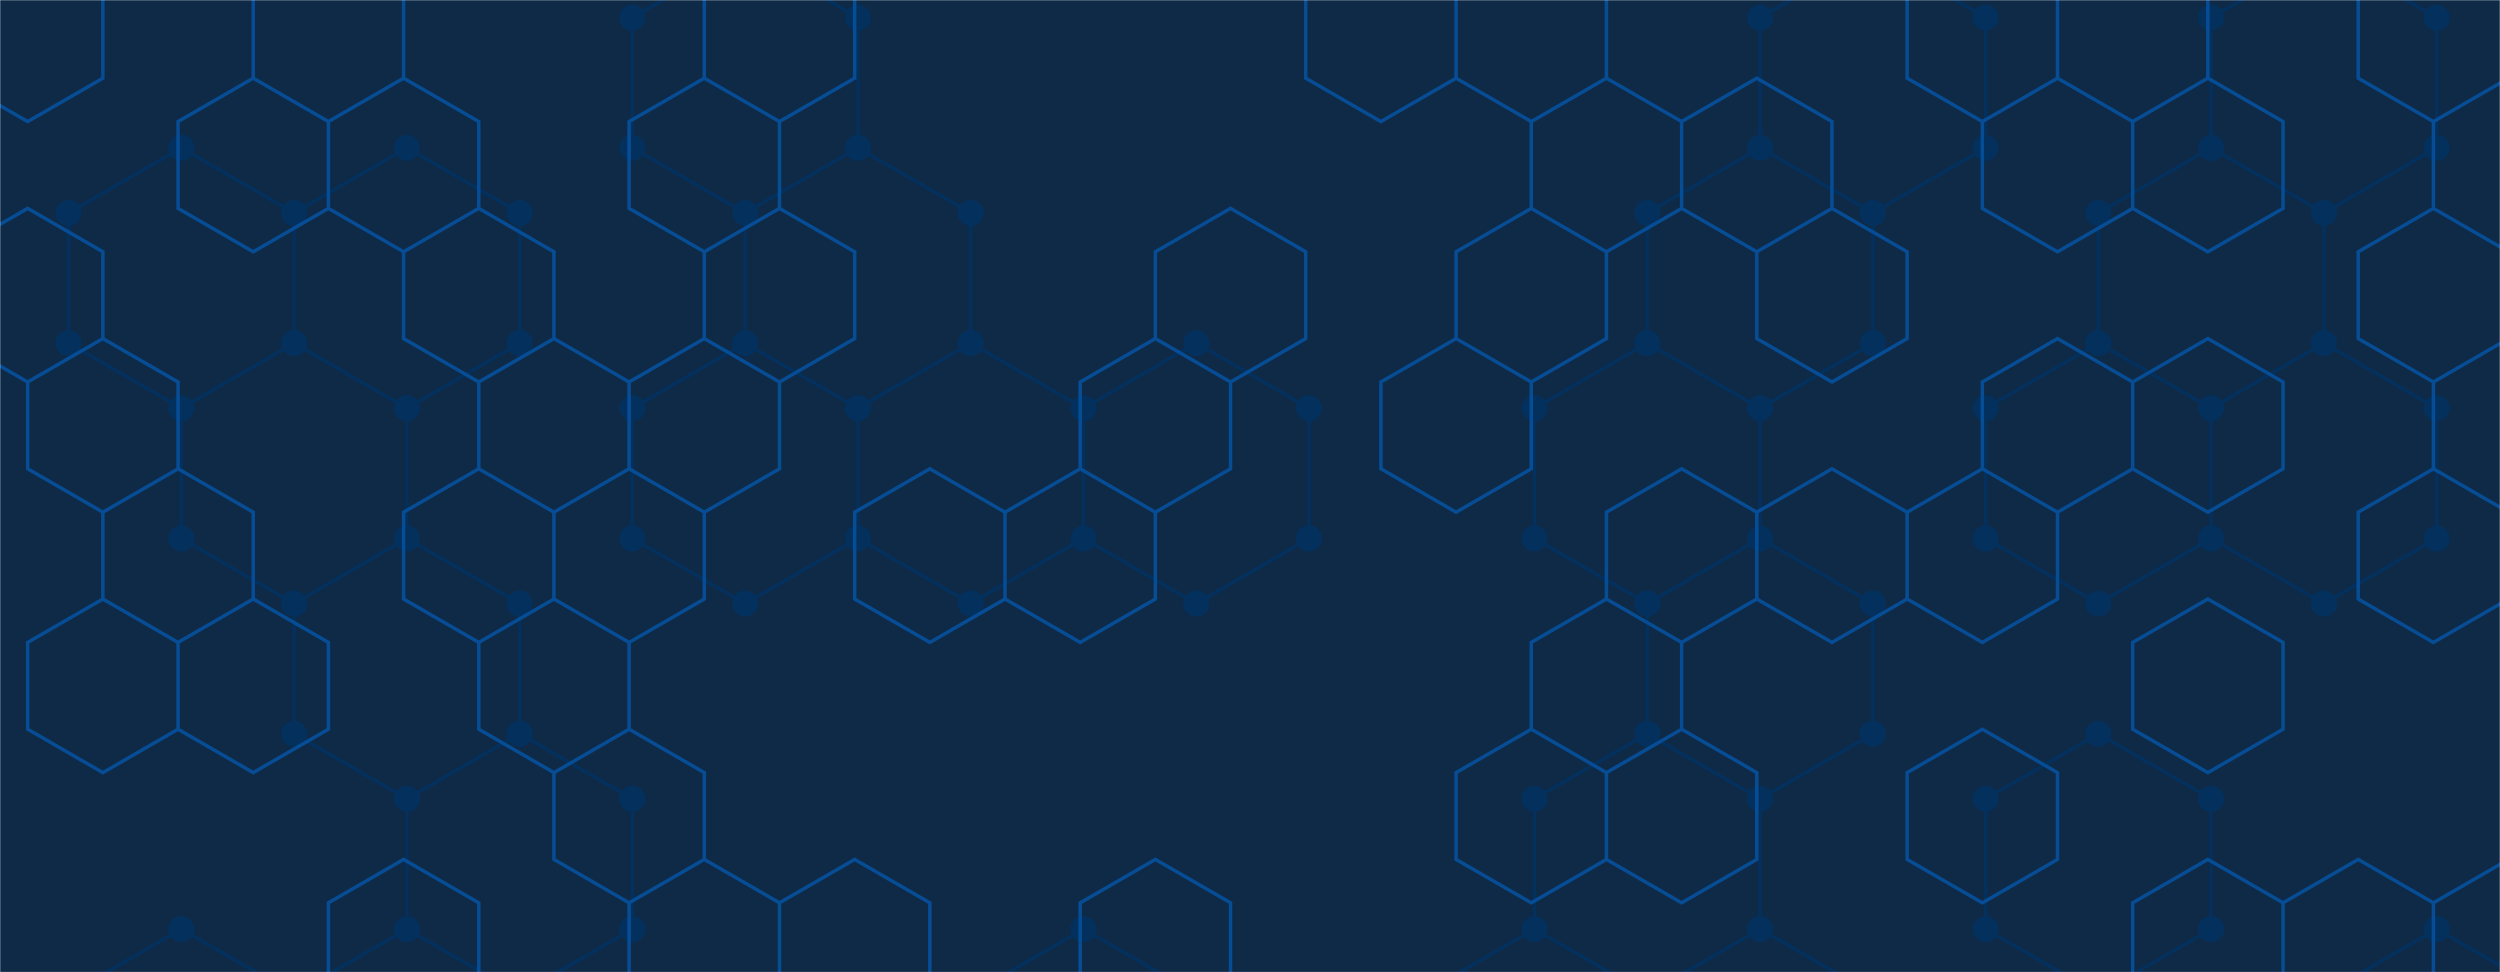 <svg xmlns="http://www.w3.org/2000/svg" version="1.1" xmlns:xlink="http://www.w3.org/1999/xlink" xmlns:svgjs="http://svgjs.dev/svgjs" width="1440" height="560" preserveAspectRatio="none" viewBox="0 0 1440 560"><g mask="url(&quot;#SvgjsMask1000&quot;)" fill="none"><rect width="1440" height="560" x="0" y="0" fill="#0e2a47"></rect><path d="M104.44 85.15L169.4 122.65L169.4 197.65L104.44 235.15L39.49 197.65L39.49 122.65zM104.44 535.15L169.4 572.65L169.4 647.65L104.44 685.15L39.49 647.65L39.49 572.65zM234.35 85.15L299.31 122.65L299.31 197.65L234.35 235.15L169.4 197.65L169.4 122.65zM169.4 197.65L234.35 235.15L234.35 310.15L169.4 347.65L104.44 310.15L104.44 235.15zM234.35 310.15L299.31 347.65L299.31 422.65L234.35 460.15L169.4 422.65L169.4 347.65zM234.35 535.15L299.31 572.65L299.31 647.65L234.35 685.15L169.4 647.65L169.4 572.65zM299.31 422.65L364.26 460.15L364.26 535.15L299.31 572.65L234.35 535.15L234.35 460.15zM429.21 -27.35L494.17 10.15L494.17 85.15L429.21 122.65L364.26 85.15L364.26 10.15zM494.17 85.15L559.12 122.65L559.12 197.65L494.17 235.15L429.21 197.65L429.21 122.65zM429.21 197.65L494.17 235.15L494.17 310.15L429.21 347.65L364.26 310.15L364.26 235.15zM559.12 197.65L624.07 235.15L624.07 310.15L559.12 347.65L494.17 310.15L494.17 235.15zM624.07 535.15L689.03 572.65L689.03 647.65L624.07 685.15L559.12 647.65L559.12 572.65zM689.03 197.65L753.98 235.15L753.98 310.15L689.03 347.65L624.07 310.15L624.07 235.15zM883.89 535.15L948.84 572.65L948.84 647.65L883.89 685.15L818.93 647.65L818.93 572.65zM1013.8 85.15L1078.75 122.65L1078.75 197.65L1013.8 235.15L948.84 197.65L948.84 122.65zM948.84 197.65L1013.8 235.15L1013.8 310.15L948.84 347.65L883.89 310.15L883.89 235.15zM1013.8 310.15L1078.75 347.65L1078.75 422.65L1013.8 460.15L948.84 422.65L948.84 347.65zM948.84 422.65L1013.8 460.15L1013.8 535.15L948.84 572.65L883.89 535.15L883.89 460.15zM1013.8 535.15L1078.75 572.65L1078.75 647.65L1013.8 685.15L948.84 647.65L948.84 572.65zM1078.75 -27.35L1143.7 10.15L1143.7 85.15L1078.75 122.65L1013.8 85.15L1013.8 10.15zM1273.61 85.15L1338.56 122.65L1338.56 197.65L1273.61 235.15L1208.66 197.65L1208.66 122.65zM1208.66 197.65L1273.61 235.15L1273.61 310.15L1208.66 347.65L1143.7 310.15L1143.7 235.15zM1208.66 422.65L1273.61 460.15L1273.61 535.15L1208.66 572.65L1143.7 535.15L1143.7 460.15zM1338.57 -27.35L1403.52 10.15L1403.52 85.15L1338.57 122.65L1273.61 85.15L1273.61 10.15zM1338.57 197.65L1403.52 235.15L1403.52 310.15L1338.57 347.65L1273.61 310.15L1273.61 235.15zM1403.52 535.15L1468.47 572.65L1468.47 647.65L1403.52 685.15L1338.57 647.65L1338.57 572.65z" stroke="#03305d" stroke-width="2"></path><path d="M96.94 85.15 a7.5 7.5 0 1 0 15 0 a7.5 7.5 0 1 0 -15 0zM161.9 122.65 a7.5 7.5 0 1 0 15 0 a7.5 7.5 0 1 0 -15 0zM161.9 197.65 a7.5 7.5 0 1 0 15 0 a7.5 7.5 0 1 0 -15 0zM96.94 235.15 a7.5 7.5 0 1 0 15 0 a7.5 7.5 0 1 0 -15 0zM31.99 197.65 a7.5 7.5 0 1 0 15 0 a7.5 7.5 0 1 0 -15 0zM31.99 122.65 a7.5 7.5 0 1 0 15 0 a7.5 7.5 0 1 0 -15 0zM96.94 535.15 a7.5 7.5 0 1 0 15 0 a7.5 7.5 0 1 0 -15 0zM161.9 572.65 a7.5 7.5 0 1 0 15 0 a7.5 7.5 0 1 0 -15 0zM161.9 647.65 a7.5 7.5 0 1 0 15 0 a7.5 7.5 0 1 0 -15 0zM96.94 685.15 a7.5 7.5 0 1 0 15 0 a7.5 7.5 0 1 0 -15 0zM31.99 647.65 a7.5 7.5 0 1 0 15 0 a7.5 7.5 0 1 0 -15 0zM31.99 572.65 a7.5 7.5 0 1 0 15 0 a7.5 7.5 0 1 0 -15 0zM226.85 85.15 a7.5 7.5 0 1 0 15 0 a7.5 7.5 0 1 0 -15 0zM291.81 122.65 a7.5 7.5 0 1 0 15 0 a7.5 7.5 0 1 0 -15 0zM291.81 197.65 a7.5 7.5 0 1 0 15 0 a7.5 7.5 0 1 0 -15 0zM226.85 235.15 a7.5 7.5 0 1 0 15 0 a7.5 7.5 0 1 0 -15 0zM226.85 310.15 a7.5 7.5 0 1 0 15 0 a7.5 7.5 0 1 0 -15 0zM161.9 347.65 a7.5 7.5 0 1 0 15 0 a7.5 7.5 0 1 0 -15 0zM96.94 310.15 a7.5 7.5 0 1 0 15 0 a7.5 7.5 0 1 0 -15 0zM291.81 347.65 a7.5 7.5 0 1 0 15 0 a7.5 7.5 0 1 0 -15 0zM291.81 422.65 a7.5 7.5 0 1 0 15 0 a7.5 7.5 0 1 0 -15 0zM226.85 460.15 a7.5 7.5 0 1 0 15 0 a7.5 7.5 0 1 0 -15 0zM161.9 422.65 a7.5 7.5 0 1 0 15 0 a7.5 7.5 0 1 0 -15 0zM226.85 535.15 a7.5 7.5 0 1 0 15 0 a7.5 7.5 0 1 0 -15 0zM291.81 572.65 a7.5 7.5 0 1 0 15 0 a7.5 7.5 0 1 0 -15 0zM291.81 647.65 a7.5 7.5 0 1 0 15 0 a7.5 7.5 0 1 0 -15 0zM226.85 685.15 a7.5 7.5 0 1 0 15 0 a7.5 7.5 0 1 0 -15 0zM356.76 460.15 a7.5 7.5 0 1 0 15 0 a7.5 7.5 0 1 0 -15 0zM356.76 535.15 a7.5 7.5 0 1 0 15 0 a7.5 7.5 0 1 0 -15 0zM421.71 -27.35 a7.5 7.5 0 1 0 15 0 a7.5 7.5 0 1 0 -15 0zM486.67 10.15 a7.5 7.5 0 1 0 15 0 a7.5 7.5 0 1 0 -15 0zM486.67 85.15 a7.5 7.5 0 1 0 15 0 a7.5 7.5 0 1 0 -15 0zM421.71 122.65 a7.5 7.5 0 1 0 15 0 a7.5 7.5 0 1 0 -15 0zM356.76 85.15 a7.5 7.5 0 1 0 15 0 a7.5 7.5 0 1 0 -15 0zM356.76 10.15 a7.5 7.5 0 1 0 15 0 a7.5 7.5 0 1 0 -15 0zM551.62 122.65 a7.5 7.5 0 1 0 15 0 a7.5 7.5 0 1 0 -15 0zM551.62 197.65 a7.5 7.5 0 1 0 15 0 a7.5 7.5 0 1 0 -15 0zM486.67 235.15 a7.5 7.5 0 1 0 15 0 a7.5 7.5 0 1 0 -15 0zM421.71 197.65 a7.5 7.5 0 1 0 15 0 a7.5 7.5 0 1 0 -15 0zM486.67 310.15 a7.5 7.5 0 1 0 15 0 a7.5 7.5 0 1 0 -15 0zM421.71 347.65 a7.5 7.5 0 1 0 15 0 a7.5 7.5 0 1 0 -15 0zM356.76 310.15 a7.5 7.5 0 1 0 15 0 a7.5 7.5 0 1 0 -15 0zM356.76 235.15 a7.5 7.5 0 1 0 15 0 a7.5 7.5 0 1 0 -15 0zM616.57 235.15 a7.5 7.5 0 1 0 15 0 a7.5 7.5 0 1 0 -15 0zM616.57 310.15 a7.5 7.5 0 1 0 15 0 a7.5 7.5 0 1 0 -15 0zM551.62 347.65 a7.5 7.5 0 1 0 15 0 a7.5 7.5 0 1 0 -15 0zM616.57 535.15 a7.5 7.5 0 1 0 15 0 a7.5 7.5 0 1 0 -15 0zM681.53 572.65 a7.5 7.5 0 1 0 15 0 a7.5 7.5 0 1 0 -15 0zM681.53 647.65 a7.5 7.5 0 1 0 15 0 a7.5 7.5 0 1 0 -15 0zM616.57 685.15 a7.5 7.5 0 1 0 15 0 a7.5 7.5 0 1 0 -15 0zM551.62 647.65 a7.5 7.5 0 1 0 15 0 a7.5 7.5 0 1 0 -15 0zM551.62 572.65 a7.5 7.5 0 1 0 15 0 a7.5 7.5 0 1 0 -15 0zM681.53 197.65 a7.5 7.5 0 1 0 15 0 a7.5 7.5 0 1 0 -15 0zM746.48 235.15 a7.5 7.5 0 1 0 15 0 a7.5 7.5 0 1 0 -15 0zM746.48 310.15 a7.5 7.5 0 1 0 15 0 a7.5 7.5 0 1 0 -15 0zM681.53 347.65 a7.5 7.5 0 1 0 15 0 a7.5 7.5 0 1 0 -15 0zM876.39 535.15 a7.5 7.5 0 1 0 15 0 a7.5 7.5 0 1 0 -15 0zM941.34 572.65 a7.5 7.5 0 1 0 15 0 a7.5 7.5 0 1 0 -15 0zM941.34 647.65 a7.5 7.5 0 1 0 15 0 a7.5 7.5 0 1 0 -15 0zM876.39 685.15 a7.5 7.5 0 1 0 15 0 a7.5 7.5 0 1 0 -15 0zM811.43 647.65 a7.5 7.5 0 1 0 15 0 a7.5 7.5 0 1 0 -15 0zM811.43 572.65 a7.5 7.5 0 1 0 15 0 a7.5 7.5 0 1 0 -15 0zM1006.3 85.15 a7.5 7.5 0 1 0 15 0 a7.5 7.5 0 1 0 -15 0zM1071.25 122.65 a7.5 7.5 0 1 0 15 0 a7.5 7.5 0 1 0 -15 0zM1071.25 197.65 a7.5 7.5 0 1 0 15 0 a7.5 7.5 0 1 0 -15 0zM1006.3 235.15 a7.5 7.5 0 1 0 15 0 a7.5 7.5 0 1 0 -15 0zM941.34 197.65 a7.5 7.5 0 1 0 15 0 a7.5 7.5 0 1 0 -15 0zM941.34 122.65 a7.5 7.5 0 1 0 15 0 a7.5 7.5 0 1 0 -15 0zM1006.3 310.15 a7.5 7.5 0 1 0 15 0 a7.5 7.5 0 1 0 -15 0zM941.34 347.65 a7.5 7.5 0 1 0 15 0 a7.5 7.5 0 1 0 -15 0zM876.39 310.15 a7.5 7.5 0 1 0 15 0 a7.5 7.5 0 1 0 -15 0zM876.39 235.15 a7.5 7.5 0 1 0 15 0 a7.5 7.5 0 1 0 -15 0zM1071.25 347.65 a7.5 7.5 0 1 0 15 0 a7.5 7.5 0 1 0 -15 0zM1071.25 422.65 a7.5 7.5 0 1 0 15 0 a7.5 7.5 0 1 0 -15 0zM1006.3 460.15 a7.5 7.5 0 1 0 15 0 a7.5 7.5 0 1 0 -15 0zM941.34 422.65 a7.5 7.5 0 1 0 15 0 a7.5 7.5 0 1 0 -15 0zM1006.3 535.15 a7.5 7.5 0 1 0 15 0 a7.5 7.5 0 1 0 -15 0zM876.39 460.15 a7.5 7.5 0 1 0 15 0 a7.5 7.5 0 1 0 -15 0zM1071.25 572.65 a7.5 7.5 0 1 0 15 0 a7.5 7.5 0 1 0 -15 0zM1071.25 647.65 a7.5 7.5 0 1 0 15 0 a7.5 7.5 0 1 0 -15 0zM1006.3 685.15 a7.5 7.5 0 1 0 15 0 a7.5 7.5 0 1 0 -15 0zM1071.25 -27.35 a7.5 7.5 0 1 0 15 0 a7.5 7.5 0 1 0 -15 0zM1136.2 10.15 a7.5 7.5 0 1 0 15 0 a7.5 7.5 0 1 0 -15 0zM1136.2 85.15 a7.5 7.5 0 1 0 15 0 a7.5 7.5 0 1 0 -15 0zM1006.3 10.15 a7.5 7.5 0 1 0 15 0 a7.5 7.5 0 1 0 -15 0zM1266.11 85.15 a7.5 7.5 0 1 0 15 0 a7.5 7.5 0 1 0 -15 0zM1331.06 122.65 a7.5 7.5 0 1 0 15 0 a7.5 7.5 0 1 0 -15 0zM1331.06 197.65 a7.5 7.5 0 1 0 15 0 a7.5 7.5 0 1 0 -15 0zM1266.11 235.15 a7.5 7.5 0 1 0 15 0 a7.5 7.5 0 1 0 -15 0zM1201.16 197.65 a7.5 7.5 0 1 0 15 0 a7.5 7.5 0 1 0 -15 0zM1201.16 122.65 a7.5 7.5 0 1 0 15 0 a7.5 7.5 0 1 0 -15 0zM1266.11 310.15 a7.5 7.5 0 1 0 15 0 a7.5 7.5 0 1 0 -15 0zM1201.16 347.65 a7.5 7.5 0 1 0 15 0 a7.5 7.5 0 1 0 -15 0zM1136.2 310.15 a7.5 7.5 0 1 0 15 0 a7.5 7.5 0 1 0 -15 0zM1136.2 235.15 a7.5 7.5 0 1 0 15 0 a7.5 7.5 0 1 0 -15 0zM1201.16 422.65 a7.5 7.5 0 1 0 15 0 a7.5 7.5 0 1 0 -15 0zM1266.11 460.15 a7.5 7.5 0 1 0 15 0 a7.5 7.5 0 1 0 -15 0zM1266.11 535.15 a7.5 7.5 0 1 0 15 0 a7.5 7.5 0 1 0 -15 0zM1201.16 572.65 a7.5 7.5 0 1 0 15 0 a7.5 7.5 0 1 0 -15 0zM1136.2 535.15 a7.5 7.5 0 1 0 15 0 a7.5 7.5 0 1 0 -15 0zM1136.2 460.15 a7.5 7.5 0 1 0 15 0 a7.5 7.5 0 1 0 -15 0zM1331.07 -27.35 a7.5 7.5 0 1 0 15 0 a7.5 7.5 0 1 0 -15 0zM1396.02 10.15 a7.5 7.5 0 1 0 15 0 a7.5 7.5 0 1 0 -15 0zM1396.02 85.15 a7.5 7.5 0 1 0 15 0 a7.5 7.5 0 1 0 -15 0zM1331.07 122.65 a7.5 7.5 0 1 0 15 0 a7.5 7.5 0 1 0 -15 0zM1266.11 10.15 a7.5 7.5 0 1 0 15 0 a7.5 7.5 0 1 0 -15 0zM1331.07 197.65 a7.5 7.5 0 1 0 15 0 a7.5 7.5 0 1 0 -15 0zM1396.02 235.15 a7.5 7.5 0 1 0 15 0 a7.5 7.5 0 1 0 -15 0zM1396.02 310.15 a7.5 7.5 0 1 0 15 0 a7.5 7.5 0 1 0 -15 0zM1331.07 347.65 a7.5 7.5 0 1 0 15 0 a7.5 7.5 0 1 0 -15 0zM1396.02 535.15 a7.5 7.5 0 1 0 15 0 a7.5 7.5 0 1 0 -15 0zM1460.97 572.65 a7.5 7.5 0 1 0 15 0 a7.5 7.5 0 1 0 -15 0zM1460.97 647.65 a7.5 7.5 0 1 0 15 0 a7.5 7.5 0 1 0 -15 0zM1396.02 685.15 a7.5 7.5 0 1 0 15 0 a7.5 7.5 0 1 0 -15 0zM1331.07 647.65 a7.5 7.5 0 1 0 15 0 a7.5 7.5 0 1 0 -15 0zM1331.07 572.65 a7.5 7.5 0 1 0 15 0 a7.5 7.5 0 1 0 -15 0z" fill="#03305d"></path><path d="M15.95 -29.97L59.25 -4.97L59.25 45.03L15.95 70.03L-27.35 45.03L-27.35 -4.97zM15.95 120.03L59.25 145.03L59.25 195.03L15.95 220.03L-27.35 195.03L-27.35 145.03zM59.25 195.03L102.56 220.03L102.56 270.03L59.25 295.03L15.95 270.03L15.95 220.03zM59.25 345.03L102.56 370.03L102.56 420.03L59.25 445.03L15.95 420.03L15.95 370.03zM145.86 45.03L189.16 70.03L189.16 120.03L145.86 145.03L102.56 120.03L102.56 70.03zM102.56 270.03L145.86 295.03L145.86 345.03L102.56 370.03L59.25 345.03L59.25 295.03zM145.86 345.03L189.16 370.03L189.16 420.03L145.86 445.03L102.56 420.03L102.56 370.03zM189.16 -29.97L232.46 -4.97L232.46 45.03L189.16 70.03L145.86 45.03L145.86 -4.97zM232.46 45.03L275.76 70.03L275.76 120.03L232.46 145.03L189.16 120.03L189.16 70.03zM232.46 495.03L275.76 520.03L275.76 570.03L232.46 595.03L189.16 570.03L189.16 520.03zM275.76 120.03L319.07 145.03L319.07 195.03L275.76 220.03L232.46 195.03L232.46 145.03zM319.07 195.03L362.37 220.03L362.37 270.03L319.07 295.03L275.76 270.03L275.76 220.03zM275.76 270.03L319.07 295.03L319.07 345.03L275.76 370.03L232.46 345.03L232.46 295.03zM319.07 345.03L362.37 370.03L362.37 420.03L319.07 445.03L275.76 420.03L275.76 370.03zM405.67 45.03L448.98 70.03L448.98 120.03L405.67 145.03L362.37 120.03L362.37 70.03zM405.67 195.03L448.98 220.03L448.98 270.03L405.67 295.03L362.37 270.03L362.37 220.03zM362.37 270.03L405.67 295.03L405.67 345.03L362.37 370.03L319.07 345.03L319.07 295.03zM362.37 420.03L405.67 445.03L405.67 495.03L362.37 520.03L319.07 495.03L319.07 445.03zM405.67 495.03L448.98 520.03L448.98 570.03L405.67 595.03L362.37 570.03L362.37 520.03zM448.98 -29.97L492.28 -4.97L492.28 45.03L448.98 70.03L405.67 45.03L405.67 -4.97zM448.98 120.03L492.28 145.03L492.28 195.03L448.98 220.03L405.67 195.03L405.67 145.03zM492.28 495.03L535.58 520.03L535.58 570.03L492.28 595.03L448.98 570.03L448.98 520.03zM535.58 270.03L578.88 295.03L578.88 345.03L535.58 370.03L492.28 345.03L492.28 295.03zM665.49 195.03L708.79 220.03L708.79 270.03L665.49 295.03L622.19 270.03L622.19 220.03zM622.19 270.03L665.49 295.03L665.49 345.03L622.19 370.03L578.88 345.03L578.88 295.03zM665.49 495.03L708.79 520.03L708.79 570.03L665.49 595.03L622.19 570.03L622.19 520.03zM708.79 120.03L752.09 145.03L752.09 195.03L708.79 220.03L665.49 195.03L665.49 145.03zM795.4 -29.97L838.7 -4.97L838.7 45.03L795.4 70.03L752.09 45.03L752.09 -4.97zM838.7 195.03L882 220.03L882 270.03L838.7 295.03L795.4 270.03L795.4 220.03zM882 -29.97L925.3 -4.97L925.3 45.03L882 70.03L838.7 45.03L838.7 -4.97zM925.3 45.03L968.61 70.03L968.61 120.03L925.3 145.03L882 120.03L882 70.03zM882 120.03L925.3 145.03L925.3 195.03L882 220.03L838.7 195.03L838.7 145.03zM925.3 345.03L968.61 370.03L968.61 420.03L925.3 445.03L882 420.03L882 370.03zM882 420.03L925.3 445.03L925.3 495.03L882 520.03L838.7 495.03L838.7 445.03zM1011.91 45.03L1055.21 70.03L1055.21 120.03L1011.91 145.03L968.61 120.03L968.61 70.03zM968.61 270.03L1011.91 295.03L1011.91 345.03L968.61 370.03L925.3 345.03L925.3 295.03zM968.61 420.03L1011.91 445.03L1011.91 495.03L968.61 520.03L925.3 495.03L925.3 445.03zM1055.21 120.03L1098.51 145.03L1098.51 195.03L1055.21 220.03L1011.91 195.03L1011.91 145.03zM1055.21 270.03L1098.51 295.03L1098.51 345.03L1055.21 370.03L1011.91 345.03L1011.91 295.03zM1141.82 -29.97L1185.12 -4.97L1185.12 45.03L1141.82 70.03L1098.51 45.03L1098.51 -4.97zM1185.12 45.03L1228.42 70.03L1228.42 120.03L1185.12 145.03L1141.82 120.03L1141.82 70.03zM1185.12 195.03L1228.42 220.03L1228.42 270.03L1185.12 295.03L1141.82 270.03L1141.82 220.03zM1141.82 270.03L1185.12 295.03L1185.12 345.03L1141.82 370.03L1098.51 345.03L1098.51 295.03zM1141.82 420.03L1185.12 445.03L1185.12 495.03L1141.82 520.03L1098.51 495.03L1098.51 445.03zM1228.42 -29.97L1271.72 -4.97L1271.72 45.03L1228.42 70.03L1185.12 45.03L1185.12 -4.97zM1271.72 45.03L1315.03 70.03L1315.03 120.03L1271.72 145.03L1228.42 120.03L1228.42 70.03zM1271.72 195.03L1315.03 220.03L1315.03 270.03L1271.72 295.03L1228.42 270.03L1228.42 220.03zM1271.72 345.03L1315.03 370.03L1315.03 420.03L1271.72 445.03L1228.42 420.03L1228.42 370.03zM1271.72 495.03L1315.03 520.03L1315.03 570.03L1271.72 595.03L1228.42 570.03L1228.42 520.03zM1358.33 495.03L1401.63 520.03L1401.63 570.03L1358.33 595.03L1315.03 570.03L1315.03 520.03zM1401.63 -29.97L1444.93 -4.97L1444.93 45.03L1401.63 70.03L1358.33 45.03L1358.33 -4.97zM1444.93 45.03L1488.24 70.03L1488.24 120.03L1444.93 145.03L1401.63 120.03L1401.63 70.03zM1401.63 120.03L1444.93 145.03L1444.93 195.03L1401.63 220.03L1358.33 195.03L1358.33 145.03zM1444.93 195.03L1488.24 220.03L1488.24 270.03L1444.93 295.03L1401.63 270.03L1401.63 220.03zM1401.63 270.03L1444.93 295.03L1444.93 345.03L1401.63 370.03L1358.33 345.03L1358.33 295.03zM1444.93 495.03L1488.24 520.03L1488.24 570.03L1444.93 595.03L1401.63 570.03L1401.63 520.03z" stroke="rgba(6, 80, 156, 0.93)" stroke-width="2"></path></g><defs><mask id="SvgjsMask1000"><rect width="1440" height="560" fill="#ffffff"></rect></mask></defs></svg>